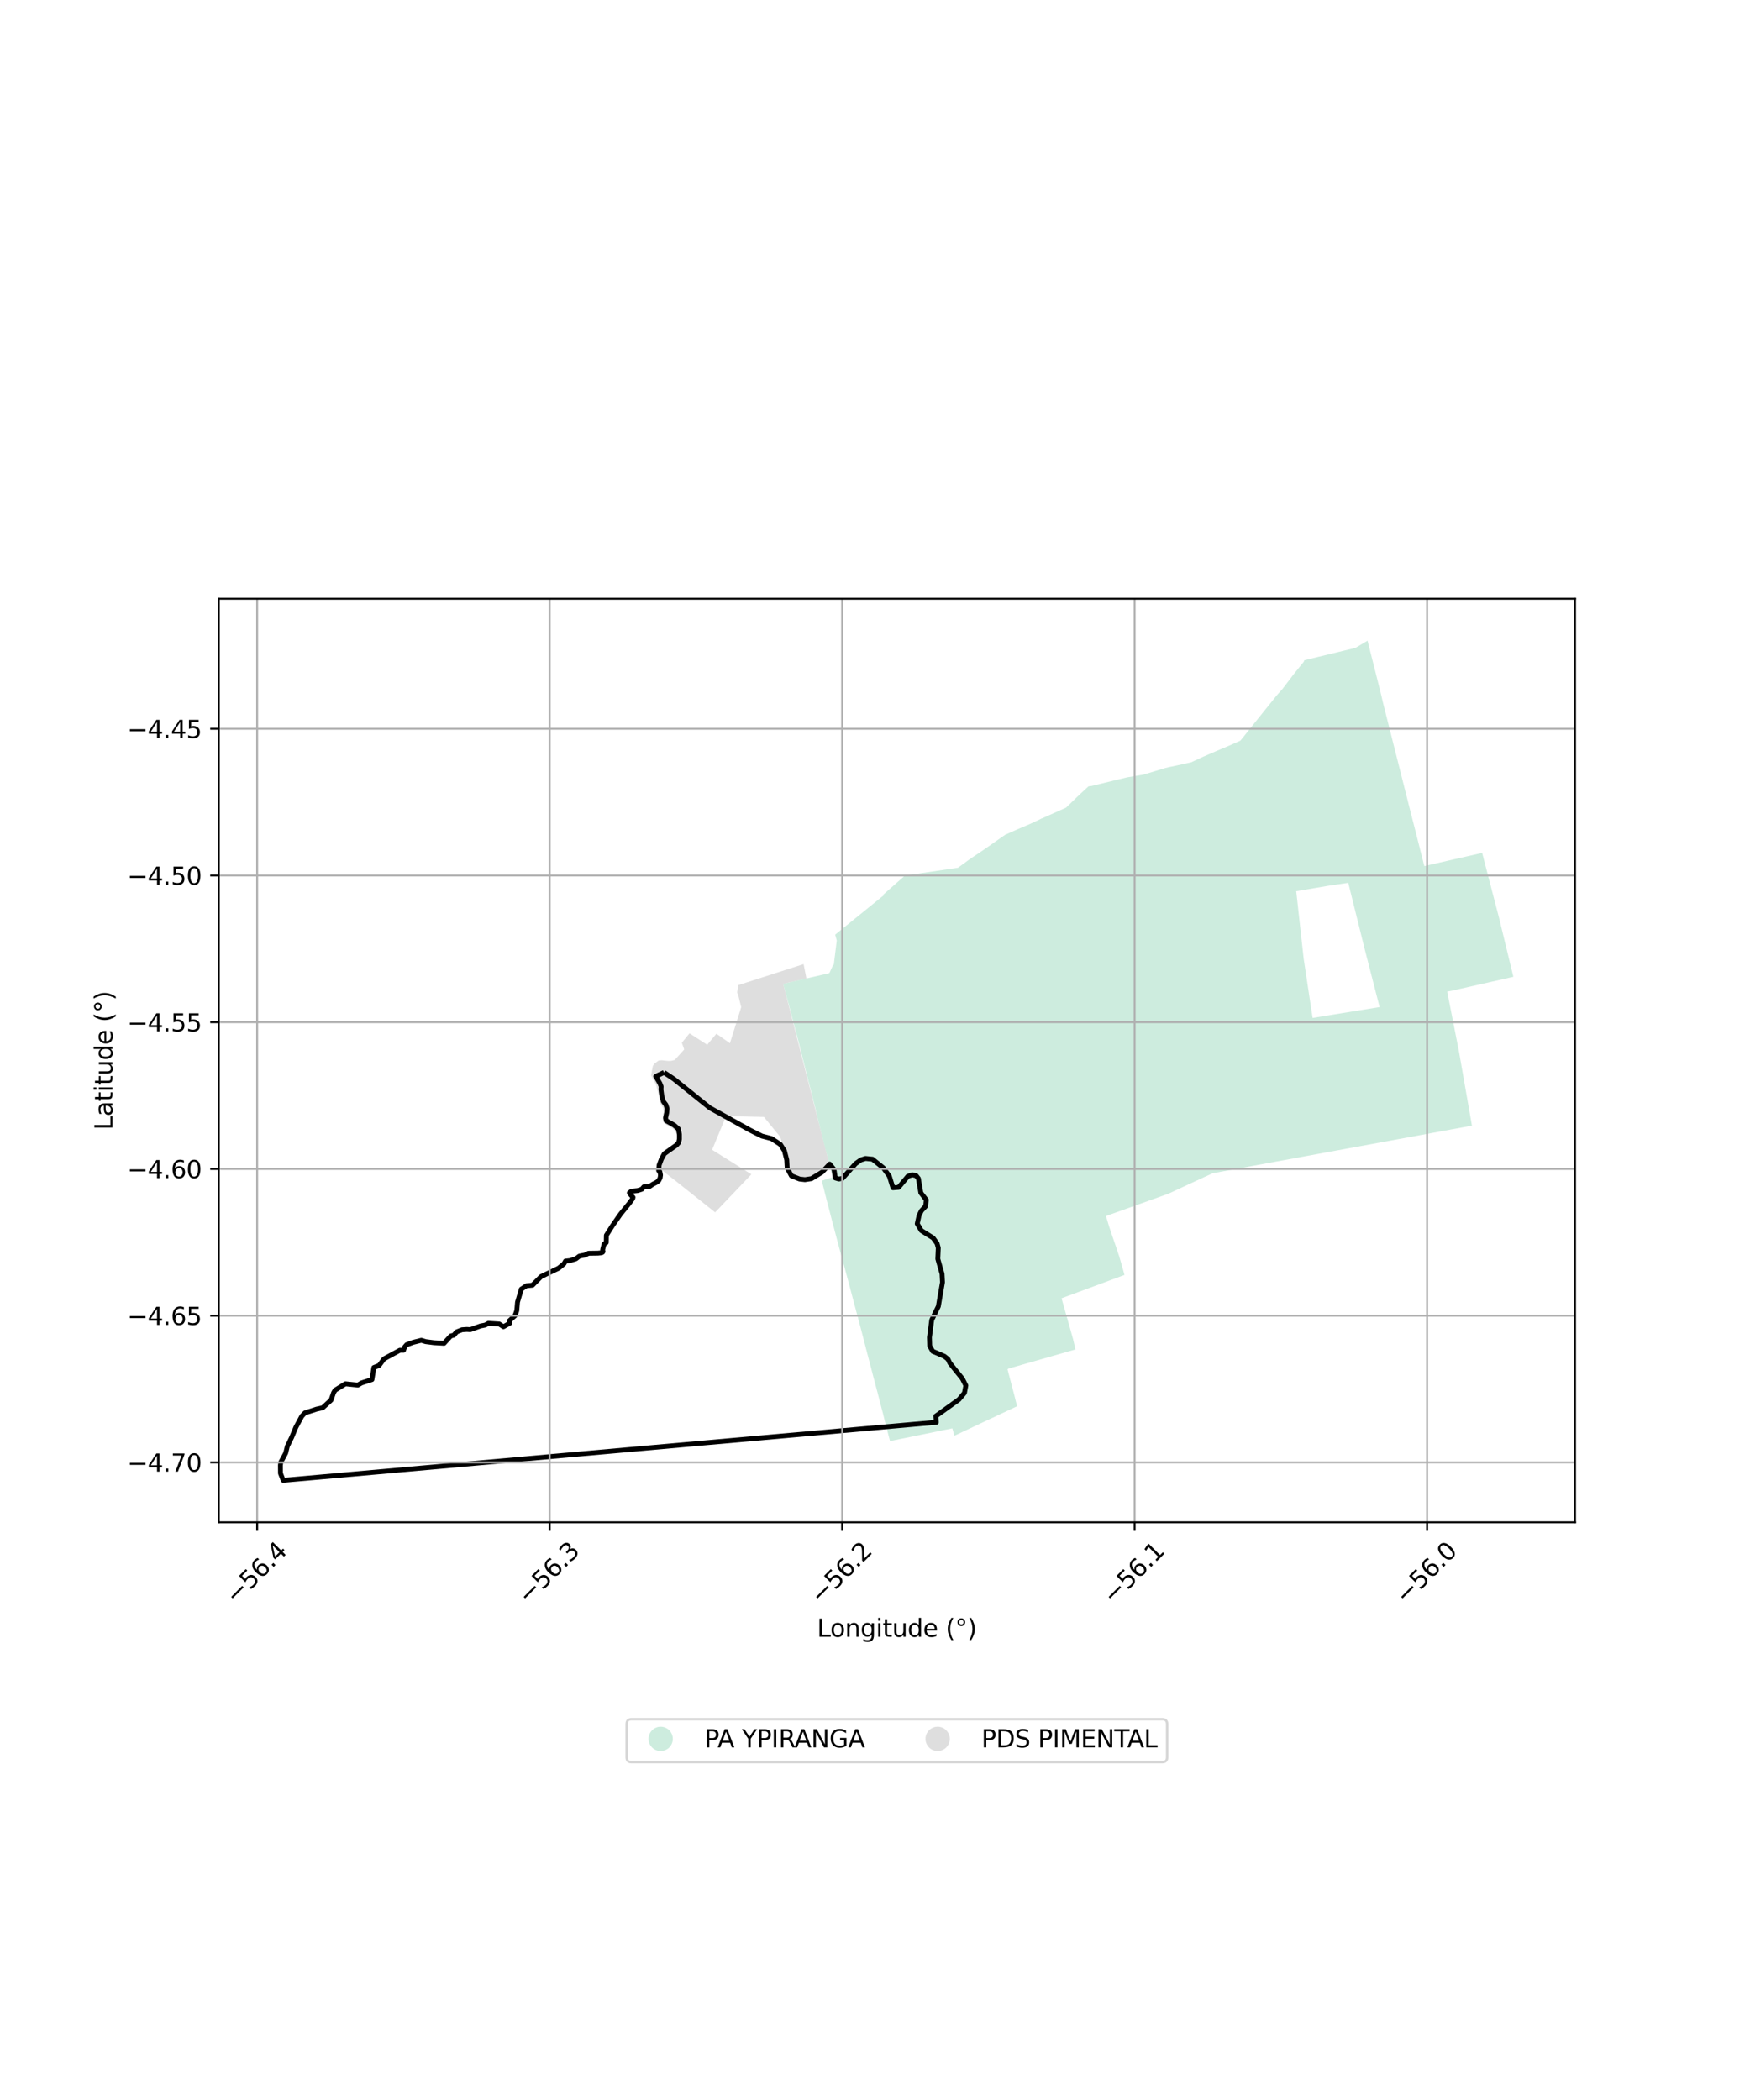<?xml version="1.0" encoding="utf-8" standalone="no"?>
<!DOCTYPE svg PUBLIC "-//W3C//DTD SVG 1.1//EN"
  "http://www.w3.org/Graphics/SVG/1.1/DTD/svg11.dtd">
<svg xmlns:xlink="http://www.w3.org/1999/xlink" width="720pt" height="864pt" viewBox="0 0 720 864" xmlns="http://www.w3.org/2000/svg" version="1.1">
 <defs>
  <style type="text/css">*{stroke-linejoin: round; stroke-linecap: butt}</style>
 </defs>
 <g id="figure_1">
  <g id="patch_1">
   <path d="M 0 864 
L 720 864 
L 720 0 
L 0 0 
z
" style="fill: #ffffff"/>
  </g>
  <g id="axes_1">
   <g id="patch_2">
    <path d="M 90 626.321 
L 648 626.321 
L 648 246.319 
L 90 246.319 
z
" style="fill: #ffffff"/>
   </g>
   <g id="PatchCollection_1">
    <path d="M 330.621 396.663 
L 331.785 402.563 
L 322.233 404.782 
L 341.374 479.523 
L 340.171 480.798 
L 339.021 481.989 
L 337.512 483.181 
L 335.982 483.968 
L 334.702 484.615 
L 334.073 484.79 
L 333.443 484.965 
L 332.028 485.033 
L 329.803 484.773 
L 328.122 484.114 
L 326.44 483.455 
L 325.767 482.194 
L 324.721 480.236 
L 324.38 476.533 
L 323.583 473.139 
L 321.916 470.519 
L 320.974 467.725 
L 314.308 459.55 
L 308.59 459.426 
L 298.72 459.212 
L 298.347 460.113 
L 292.978 473.059 
L 309.151 483.145 
L 308.282 484.056 
L 294.226 498.791 
L 278.602 486.357 
L 270.127 479.776 
L 271.082 477.532 
L 272.047 475.516 
L 272.877 474.466 
L 274.526 473.56 
L 276.316 472.377 
L 277.629 471.484 
L 277.936 471.031 
L 278.386 469.322 
L 278.519 467.306 
L 277.964 465.435 
L 277.004 464.529 
L 275.485 463.49 
L 273.961 462.657 
L 273.442 462.175 
L 272.923 461.692 
L 272.648 460.376 
L 272.79 459.048 
L 272.997 457.527 
L 272.781 455.788 
L 271.541 453.844 
L 271.262 451.49 
L 269.953 446.419 
L 268.773 444.197 
L 268.572 443.81 
L 268.22 443.134 
L 267.869 442.459 
L 268.59 438.607 
L 268.886 438.13 
L 269.182 437.653 
L 271 436.326 
L 272.212 436.217 
L 274.883 436.486 
L 276.193 436.443 
L 277.592 436.096 
L 281.511 431.772 
L 280.529 428.997 
L 283.691 425.142 
L 286.483 426.947 
L 290.96 429.84 
L 294.747 425.301 
L 300.308 429.215 
L 304.95 414.385 
L 303.749 409.491 
L 303.295 408.365 
L 303.716 405.315 
L 307.145 404.212 
L 330.621 396.663 
" clip-path="url(#p7e3580a052)" style="fill: #cccccc; fill-opacity: 0.65"/>
    <path d="M 616.785 377.776 
L 622.636 401.883 
L 622.636 401.883 
L 618.403 402.84 
L 614.17 403.798 
L 609.937 404.756 
L 605.704 405.714 
L 601.471 406.671 
L 597.238 407.629 
L 595.413 407.963 
L 600.199 432.305 
L 600.261 432.627 
L 605.596 463.121 
L 601.328 463.905 
L 597.059 464.689 
L 592.791 465.473 
L 592.791 465.473 
L 588.522 466.256 
L 588.522 466.257 
L 584.254 467.04 
L 579.985 467.824 
L 575.716 468.608 
L 575.716 468.608 
L 571.448 469.392 
L 571.448 469.392 
L 567.179 470.175 
L 567.179 470.175 
L 562.911 470.959 
L 558.642 471.743 
L 554.373 472.526 
L 550.104 473.31 
L 550.104 473.31 
L 545.836 474.094 
L 545.836 474.094 
L 541.567 474.877 
L 541.567 474.877 
L 537.298 475.661 
L 533.03 476.444 
L 528.761 477.228 
L 524.492 478.011 
L 524.492 478.012 
L 520.223 478.795 
L 520.223 478.795 
L 515.955 479.578 
L 515.955 479.578 
L 511.686 480.362 
L 511.686 480.362 
L 507.417 481.145 
L 503.148 481.929 
L 498.879 482.712 
L 488.878 487.327 
L 480.727 491.118 
L 480.448 491.303 
L 480.234 491.347 
L 479.916 491.412 
L 479.703 491.456 
L 479.405 491.595 
L 455.034 500.306 
L 456.293 504.536 
L 457.678 508.696 
L 459.083 512.722 
L 460.464 516.858 
L 461.63 520.874 
L 462.649 524.54 
L 437.05 534.035 
L 436.746 534.155 
L 437.933 538.344 
L 439.118 542.521 
L 439.118 542.521 
L 440.299 546.714 
L 440.299 546.714 
L 441.481 550.913 
L 441.481 550.913 
L 442.487 555.19 
L 442.487 555.19 
L 414.906 563.083 
L 414.523 563.381 
L 415.331 566.457 
L 416.279 570.079 
L 417.241 573.718 
L 418.459 578.557 
L 392.66 590.704 
L 391.823 587.672 
L 391.506 587.73 
L 366.168 592.906 
L 365.142 588.936 
L 364.135 585.064 
L 363.28 581.568 
L 362.084 577.024 
L 361.091 573.107 
L 360.043 569.191 
L 359.022 565.292 
L 358.012 561.374 
L 356.811 556.837 
L 355.671 552.417 
L 354.55 548.082 
L 353.402 543.698 
L 352.238 539.375 
L 351.149 535.238 
L 349.98 530.826 
L 348.836 526.51 
L 347.687 522.266 
L 346.52 518.038 
L 345.385 513.827 
L 344.541 510.639 
L 343.44 506.437 
L 342.348 502.342 
L 341.316 498.316 
L 340.202 494.078 
L 339.161 489.947 
L 338.094 485.775 
L 342.611 484.345 
L 341.511 480.067 
L 340.471 475.955 
L 339.402 471.961 
L 338.348 467.767 
L 337.386 463.922 
L 336.301 459.512 
L 335.296 455.309 
L 334.257 451.27 
L 333.216 447.102 
L 332.154 442.962 
L 331.091 438.733 
L 330.035 434.518 
L 328.968 430.251 
L 327.86 425.971 
L 326.717 421.751 
L 325.589 417.346 
L 324.477 413.136 
L 323.344 408.983 
L 322.233 404.782 
L 341.233 400.368 
L 342.733 397.056 
L 343.037 396.973 
L 343.632 392.122 
L 344.266 386.955 
L 343.613 384.544 
L 346.917 381.865 
L 363.603 368.335 
L 363.511 367.988 
L 372.328 360.215 
L 394.137 357.022 
L 398.225 354.041 
L 398.776 353.639 
L 399.104 353.401 
L 399.667 353.018 
L 403.694 350.322 
L 404.592 349.71 
L 408.281 347.149 
L 409.251 346.453 
L 413.565 343.439 
L 418.132 341.412 
L 419.128 340.98 
L 423.205 339.252 
L 424.197 338.809 
L 428.108 336.97 
L 428.242 336.866 
L 428.754 336.685 
L 438.624 332.274 
L 443.291 327.739 
L 447.807 323.537 
L 449.107 323.373 
L 459.296 320.874 
L 463.8 319.806 
L 470.373 318.718 
L 479.503 315.957 
L 480.864 315.629 
L 484.707 314.823 
L 490.227 313.592 
L 490.53 313.423 
L 495.238 311.249 
L 500.302 309.065 
L 500.962 308.782 
L 505.408 306.906 
L 510.305 304.743 
L 511.441 303.369 
L 514.772 299.183 
L 518.354 294.719 
L 519.119 293.771 
L 519.119 293.771 
L 520.601 291.923 
L 520.6 291.923 
L 523.376 288.475 
L 523.376 288.475 
L 525.262 286.124 
L 525.262 286.124 
L 527.666 283.427 
L 532.476 277.115 
L 536.406 272.266 
L 536.639 271.642 
L 541.968 270.346 
L 547.071 269.112 
L 552.383 267.824 
L 557.671 266.542 
L 562.641 263.592 
L 563.709 267.826 
L 565.851 276.311 
L 566.915 280.527 
L 567.983 284.761 
L 568.991 289.056 
L 568.991 289.056 
L 570.06 293.29 
L 570.06 293.29 
L 571.128 297.524 
L 572.197 301.757 
L 573.265 305.991 
L 574.334 310.225 
L 575.402 314.459 
L 576.471 318.693 
L 577.539 322.926 
L 578.608 327.16 
L 579.676 331.394 
L 580.745 335.628 
L 581.813 339.763 
L 582.882 343.997 
L 584.004 348.442 
L 585.019 352.464 
L 585.019 352.465 
L 585.994 356.327 
L 588.64 355.724 
L 592.872 354.761 
L 597.103 353.798 
L 601.335 352.836 
L 605.566 351.874 
L 605.567 351.873 
L 609.799 350.911 
L 616.785 377.776 
M 561.46 390.432 
L 554.711 363.222 
L 547.08 364.33 
L 533.305 366.664 
L 533.517 368.579 
L 533.516 368.579 
L 533.969 372.684 
L 533.969 372.684 
L 533.969 372.684 
L 534.321 375.868 
L 534.537 377.826 
L 534.537 377.826 
L 535.04 382.387 
L 535.04 382.387 
L 535.583 387.312 
L 535.825 389.503 
L 535.824 389.503 
L 536.088 391.892 
L 536.342 394.192 
L 536.379 394.511 
L 536.686 396.547 
L 537.534 402.165 
L 538.287 407.152 
L 539.083 412.427 
L 540.047 418.806 
L 567.606 414.332 
L 561.46 390.432 
" clip-path="url(#p7e3580a052)" style="fill: #b3e2cd; fill-opacity: 0.65"/>
   </g>
   <g id="PatchCollection_2">
    <path d="M 273.192 441.231 
L 277.229 443.916 
L 292.049 455.81 
L 308.722 465.041 
L 313.441 467.399 
L 317.386 468.427 
L 321.054 470.816 
L 322.729 473.441 
L 323.693 477.196 
L 323.867 480.537 
L 325.603 483.76 
L 328.95 485.081 
L 331.183 485.338 
L 333.863 484.921 
L 338.166 482.301 
L 341.354 478.944 
L 343.127 481.098 
L 343.657 484.635 
L 345.131 485.076 
L 346.596 484.829 
L 352.014 478.757 
L 354.155 477.234 
L 356.086 476.621 
L 358.961 476.911 
L 363.406 480.485 
L 365.881 483.874 
L 367.384 488.68 
L 369.728 488.501 
L 373.537 483.952 
L 375.339 483.347 
L 376.951 483.736 
L 377.85 484.871 
L 378.856 490.769 
L 381.087 493.631 
L 380.853 496.238 
L 379.089 498.134 
L 378.119 500.126 
L 377.381 503.473 
L 379.056 506.295 
L 383.903 509.32 
L 385.534 511.581 
L 386.037 513.417 
L 385.84 517.944 
L 387.58 524.082 
L 387.76 527.577 
L 386.062 537.473 
L 383.339 543.077 
L 382.401 550.226 
L 382.501 553.787 
L 383.762 555.973 
L 388.517 557.996 
L 390.022 559.191 
L 390.818 560.84 
L 395.939 567.204 
L 397.374 570.036 
L 396.799 573.099 
L 394.529 575.794 
L 385.003 582.644 
L 385.242 585.176 
L 116.519 609.048 
L 115.397 606.181 
L 115.368 602.848 
L 115.535 601.594 
L 117.538 597.852 
L 118.218 595.049 
L 119.993 591.386 
L 121.746 587.184 
L 124.183 582.647 
L 125.45 581.314 
L 130.234 579.761 
L 132.753 579.199 
L 136.201 576.034 
L 137.244 573.008 
L 137.869 571.953 
L 142.113 569.334 
L 147.226 569.862 
L 148.746 568.98 
L 153.024 567.593 
L 153.823 562.626 
L 155.957 561.806 
L 157.995 559.07 
L 164.517 555.525 
L 166.033 555.532 
L 166.523 554.16 
L 167.304 553.26 
L 170.002 552.275 
L 173.343 551.433 
L 175.116 551.981 
L 178.547 552.429 
L 182.691 552.662 
L 185.442 549.674 
L 186.74 549.314 
L 187.853 547.99 
L 190.092 547.097 
L 192.06 546.965 
L 193.517 547.047 
L 197.721 545.538 
L 199.656 545.16 
L 200.931 544.449 
L 205.377 544.725 
L 207.128 545.861 
L 209.796 544.359 
L 209.563 543.4 
L 211.895 541.275 
L 212.62 539.244 
L 212.919 535.74 
L 214.494 530.365 
L 216.591 529.001 
L 219.073 528.757 
L 222.616 525.209 
L 229.8 521.784 
L 232.013 519.98 
L 232.661 518.852 
L 234.479 518.663 
L 236.955 517.898 
L 238.351 516.815 
L 240.67 516.343 
L 242.131 515.63 
L 246.003 515.573 
L 247.474 515.43 
L 247.915 515.196 
L 248.084 514.93 
L 247.932 514.204 
L 248.51 511.897 
L 249.424 511.236 
L 249.481 508.217 
L 251.843 504.484 
L 255.251 499.571 
L 259.054 494.869 
L 260.297 493.171 
L 260.441 492.604 
L 259.584 491.692 
L 258.936 490.761 
L 259.649 490.179 
L 260.716 489.992 
L 262.36 489.821 
L 264.058 489.273 
L 264.89 488.293 
L 266.538 488.292 
L 267.231 488.144 
L 268.62 487.212 
L 270.176 486.399 
L 270.981 485.784 
L 271.581 484.641 
L 271.76 483.438 
L 271.48 482.069 
L 270.987 481.601 
L 271.198 479.334 
L 272.113 476.885 
L 273.331 474.662 
L 278.395 471.059 
L 279.183 470.158 
L 279.535 468.667 
L 279.531 466.679 
L 279.076 464.418 
L 277.32 462.901 
L 274.059 461.084 
L 273.819 459.921 
L 274.288 457.839 
L 274.464 456.101 
L 273.968 454.546 
L 272.923 453.161 
L 272.314 451.021 
L 271.945 448.266 
L 272.004 446.992 
L 271.483 445.708 
L 269.801 442.851 
L 273.192 441.231 
L 273.192 441.231 
" clip-path="url(#p7e3580a052)" style="fill: none; stroke: #000000; stroke-width: 2"/>
   </g>
   <g id="matplotlib.axis_1">
    <g id="xtick_1">
     <g id="line2d_1">
      <path d="M 105.8 626.321 
L 105.8 246.319 
" clip-path="url(#p7e3580a052)" style="fill: none; stroke: #b0b0b0; stroke-width: 0.8; stroke-linecap: square"/>
     </g>
     <g id="line2d_2">
      <defs>
       <path id="m0ffa651bcf" d="M 0 0 
L 0 3.5 
" style="stroke: #000000; stroke-width: 0.8"/>
      </defs>
      <g>
       <use xlink:href="#m0ffa651bcf" x="105.8" y="626.321" style="stroke: #000000; stroke-width: 0.8"/>
      </g>
     </g>
     <g id="text_1">
      <!-- −56.4 -->
      <g transform="translate(96.916 660.363) rotate(-45) scale(0.1 -0.1)">
       <defs>
        <path id="DejaVuSans-2212" d="M 678 2272 
L 4684 2272 
L 4684 1741 
L 678 1741 
L 678 2272 
z
" transform="scale(0.016)"/>
        <path id="DejaVuSans-35" d="M 691 4666 
L 3169 4666 
L 3169 4134 
L 1269 4134 
L 1269 2991 
Q 1406 3038 1543 3061 
Q 1681 3084 1819 3084 
Q 2600 3084 3056 2656 
Q 3513 2228 3513 1497 
Q 3513 744 3044 326 
Q 2575 -91 1722 -91 
Q 1428 -91 1123 -41 
Q 819 9 494 109 
L 494 744 
Q 775 591 1075 516 
Q 1375 441 1709 441 
Q 2250 441 2565 725 
Q 2881 1009 2881 1497 
Q 2881 1984 2565 2268 
Q 2250 2553 1709 2553 
Q 1456 2553 1204 2497 
Q 953 2441 691 2322 
L 691 4666 
z
" transform="scale(0.016)"/>
        <path id="DejaVuSans-36" d="M 2113 2584 
Q 1688 2584 1439 2293 
Q 1191 2003 1191 1497 
Q 1191 994 1439 701 
Q 1688 409 2113 409 
Q 2538 409 2786 701 
Q 3034 994 3034 1497 
Q 3034 2003 2786 2293 
Q 2538 2584 2113 2584 
z
M 3366 4563 
L 3366 3988 
Q 3128 4100 2886 4159 
Q 2644 4219 2406 4219 
Q 1781 4219 1451 3797 
Q 1122 3375 1075 2522 
Q 1259 2794 1537 2939 
Q 1816 3084 2150 3084 
Q 2853 3084 3261 2657 
Q 3669 2231 3669 1497 
Q 3669 778 3244 343 
Q 2819 -91 2113 -91 
Q 1303 -91 875 529 
Q 447 1150 447 2328 
Q 447 3434 972 4092 
Q 1497 4750 2381 4750 
Q 2619 4750 2861 4703 
Q 3103 4656 3366 4563 
z
" transform="scale(0.016)"/>
        <path id="DejaVuSans-2e" d="M 684 794 
L 1344 794 
L 1344 0 
L 684 0 
L 684 794 
z
" transform="scale(0.016)"/>
        <path id="DejaVuSans-34" d="M 2419 4116 
L 825 1625 
L 2419 1625 
L 2419 4116 
z
M 2253 4666 
L 3047 4666 
L 3047 1625 
L 3713 1625 
L 3713 1100 
L 3047 1100 
L 3047 0 
L 2419 0 
L 2419 1100 
L 313 1100 
L 313 1709 
L 2253 4666 
z
" transform="scale(0.016)"/>
       </defs>
       <use xlink:href="#DejaVuSans-2212"/>
       <use xlink:href="#DejaVuSans-35" transform="translate(83.789 0)"/>
       <use xlink:href="#DejaVuSans-36" transform="translate(147.412 0)"/>
       <use xlink:href="#DejaVuSans-2e" transform="translate(211.035 0)"/>
       <use xlink:href="#DejaVuSans-34" transform="translate(242.822 0)"/>
      </g>
     </g>
    </g>
    <g id="xtick_2">
     <g id="line2d_3">
      <path d="M 226.139 626.321 
L 226.139 246.319 
" clip-path="url(#p7e3580a052)" style="fill: none; stroke: #b0b0b0; stroke-width: 0.8; stroke-linecap: square"/>
     </g>
     <g id="line2d_4">
      <g>
       <use xlink:href="#m0ffa651bcf" x="226.139" y="626.321" style="stroke: #000000; stroke-width: 0.8"/>
      </g>
     </g>
     <g id="text_2">
      <!-- −56.3 -->
      <g transform="translate(217.255 660.363) rotate(-45) scale(0.1 -0.1)">
       <defs>
        <path id="DejaVuSans-33" d="M 2597 2516 
Q 3050 2419 3304 2112 
Q 3559 1806 3559 1356 
Q 3559 666 3084 287 
Q 2609 -91 1734 -91 
Q 1441 -91 1130 -33 
Q 819 25 488 141 
L 488 750 
Q 750 597 1062 519 
Q 1375 441 1716 441 
Q 2309 441 2620 675 
Q 2931 909 2931 1356 
Q 2931 1769 2642 2001 
Q 2353 2234 1838 2234 
L 1294 2234 
L 1294 2753 
L 1863 2753 
Q 2328 2753 2575 2939 
Q 2822 3125 2822 3475 
Q 2822 3834 2567 4026 
Q 2313 4219 1838 4219 
Q 1578 4219 1281 4162 
Q 984 4106 628 3988 
L 628 4550 
Q 988 4650 1302 4700 
Q 1616 4750 1894 4750 
Q 2613 4750 3031 4423 
Q 3450 4097 3450 3541 
Q 3450 3153 3228 2886 
Q 3006 2619 2597 2516 
z
" transform="scale(0.016)"/>
       </defs>
       <use xlink:href="#DejaVuSans-2212"/>
       <use xlink:href="#DejaVuSans-35" transform="translate(83.789 0)"/>
       <use xlink:href="#DejaVuSans-36" transform="translate(147.412 0)"/>
       <use xlink:href="#DejaVuSans-2e" transform="translate(211.035 0)"/>
       <use xlink:href="#DejaVuSans-33" transform="translate(242.822 0)"/>
      </g>
     </g>
    </g>
    <g id="xtick_3">
     <g id="line2d_5">
      <path d="M 346.478 626.321 
L 346.478 246.319 
" clip-path="url(#p7e3580a052)" style="fill: none; stroke: #b0b0b0; stroke-width: 0.8; stroke-linecap: square"/>
     </g>
     <g id="line2d_6">
      <g>
       <use xlink:href="#m0ffa651bcf" x="346.478" y="626.321" style="stroke: #000000; stroke-width: 0.8"/>
      </g>
     </g>
     <g id="text_3">
      <!-- −56.2 -->
      <g transform="translate(337.594 660.363) rotate(-45) scale(0.1 -0.1)">
       <defs>
        <path id="DejaVuSans-32" d="M 1228 531 
L 3431 531 
L 3431 0 
L 469 0 
L 469 531 
Q 828 903 1448 1529 
Q 2069 2156 2228 2338 
Q 2531 2678 2651 2914 
Q 2772 3150 2772 3378 
Q 2772 3750 2511 3984 
Q 2250 4219 1831 4219 
Q 1534 4219 1204 4116 
Q 875 4013 500 3803 
L 500 4441 
Q 881 4594 1212 4672 
Q 1544 4750 1819 4750 
Q 2544 4750 2975 4387 
Q 3406 4025 3406 3419 
Q 3406 3131 3298 2873 
Q 3191 2616 2906 2266 
Q 2828 2175 2409 1742 
Q 1991 1309 1228 531 
z
" transform="scale(0.016)"/>
       </defs>
       <use xlink:href="#DejaVuSans-2212"/>
       <use xlink:href="#DejaVuSans-35" transform="translate(83.789 0)"/>
       <use xlink:href="#DejaVuSans-36" transform="translate(147.412 0)"/>
       <use xlink:href="#DejaVuSans-2e" transform="translate(211.035 0)"/>
       <use xlink:href="#DejaVuSans-32" transform="translate(242.822 0)"/>
      </g>
     </g>
    </g>
    <g id="xtick_4">
     <g id="line2d_7">
      <path d="M 466.816 626.321 
L 466.816 246.319 
" clip-path="url(#p7e3580a052)" style="fill: none; stroke: #b0b0b0; stroke-width: 0.8; stroke-linecap: square"/>
     </g>
     <g id="line2d_8">
      <g>
       <use xlink:href="#m0ffa651bcf" x="466.816" y="626.321" style="stroke: #000000; stroke-width: 0.8"/>
      </g>
     </g>
     <g id="text_4">
      <!-- −56.1 -->
      <g transform="translate(457.933 660.363) rotate(-45) scale(0.1 -0.1)">
       <defs>
        <path id="DejaVuSans-31" d="M 794 531 
L 1825 531 
L 1825 4091 
L 703 3866 
L 703 4441 
L 1819 4666 
L 2450 4666 
L 2450 531 
L 3481 531 
L 3481 0 
L 794 0 
L 794 531 
z
" transform="scale(0.016)"/>
       </defs>
       <use xlink:href="#DejaVuSans-2212"/>
       <use xlink:href="#DejaVuSans-35" transform="translate(83.789 0)"/>
       <use xlink:href="#DejaVuSans-36" transform="translate(147.412 0)"/>
       <use xlink:href="#DejaVuSans-2e" transform="translate(211.035 0)"/>
       <use xlink:href="#DejaVuSans-31" transform="translate(242.822 0)"/>
      </g>
     </g>
    </g>
    <g id="xtick_5">
     <g id="line2d_9">
      <path d="M 587.155 626.321 
L 587.155 246.319 
" clip-path="url(#p7e3580a052)" style="fill: none; stroke: #b0b0b0; stroke-width: 0.8; stroke-linecap: square"/>
     </g>
     <g id="line2d_10">
      <g>
       <use xlink:href="#m0ffa651bcf" x="587.155" y="626.321" style="stroke: #000000; stroke-width: 0.8"/>
      </g>
     </g>
     <g id="text_5">
      <!-- −56.0 -->
      <g transform="translate(578.272 660.363) rotate(-45) scale(0.1 -0.1)">
       <defs>
        <path id="DejaVuSans-30" d="M 2034 4250 
Q 1547 4250 1301 3770 
Q 1056 3291 1056 2328 
Q 1056 1369 1301 889 
Q 1547 409 2034 409 
Q 2525 409 2770 889 
Q 3016 1369 3016 2328 
Q 3016 3291 2770 3770 
Q 2525 4250 2034 4250 
z
M 2034 4750 
Q 2819 4750 3233 4129 
Q 3647 3509 3647 2328 
Q 3647 1150 3233 529 
Q 2819 -91 2034 -91 
Q 1250 -91 836 529 
Q 422 1150 422 2328 
Q 422 3509 836 4129 
Q 1250 4750 2034 4750 
z
" transform="scale(0.016)"/>
       </defs>
       <use xlink:href="#DejaVuSans-2212"/>
       <use xlink:href="#DejaVuSans-35" transform="translate(83.789 0)"/>
       <use xlink:href="#DejaVuSans-36" transform="translate(147.412 0)"/>
       <use xlink:href="#DejaVuSans-2e" transform="translate(211.035 0)"/>
       <use xlink:href="#DejaVuSans-30" transform="translate(242.822 0)"/>
      </g>
     </g>
    </g>
    <g id="text_6">
     <!-- Longitude (°) -->
     <g transform="translate(336.14 673.432) scale(0.1 -0.1)">
      <defs>
       <path id="DejaVuSans-4c" d="M 628 4666 
L 1259 4666 
L 1259 531 
L 3531 531 
L 3531 0 
L 628 0 
L 628 4666 
z
" transform="scale(0.016)"/>
       <path id="DejaVuSans-6f" d="M 1959 3097 
Q 1497 3097 1228 2736 
Q 959 2375 959 1747 
Q 959 1119 1226 758 
Q 1494 397 1959 397 
Q 2419 397 2687 759 
Q 2956 1122 2956 1747 
Q 2956 2369 2687 2733 
Q 2419 3097 1959 3097 
z
M 1959 3584 
Q 2709 3584 3137 3096 
Q 3566 2609 3566 1747 
Q 3566 888 3137 398 
Q 2709 -91 1959 -91 
Q 1206 -91 779 398 
Q 353 888 353 1747 
Q 353 2609 779 3096 
Q 1206 3584 1959 3584 
z
" transform="scale(0.016)"/>
       <path id="DejaVuSans-6e" d="M 3513 2113 
L 3513 0 
L 2938 0 
L 2938 2094 
Q 2938 2591 2744 2837 
Q 2550 3084 2163 3084 
Q 1697 3084 1428 2787 
Q 1159 2491 1159 1978 
L 1159 0 
L 581 0 
L 581 3500 
L 1159 3500 
L 1159 2956 
Q 1366 3272 1645 3428 
Q 1925 3584 2291 3584 
Q 2894 3584 3203 3211 
Q 3513 2838 3513 2113 
z
" transform="scale(0.016)"/>
       <path id="DejaVuSans-67" d="M 2906 1791 
Q 2906 2416 2648 2759 
Q 2391 3103 1925 3103 
Q 1463 3103 1205 2759 
Q 947 2416 947 1791 
Q 947 1169 1205 825 
Q 1463 481 1925 481 
Q 2391 481 2648 825 
Q 2906 1169 2906 1791 
z
M 3481 434 
Q 3481 -459 3084 -895 
Q 2688 -1331 1869 -1331 
Q 1566 -1331 1297 -1286 
Q 1028 -1241 775 -1147 
L 775 -588 
Q 1028 -725 1275 -790 
Q 1522 -856 1778 -856 
Q 2344 -856 2625 -561 
Q 2906 -266 2906 331 
L 2906 616 
Q 2728 306 2450 153 
Q 2172 0 1784 0 
Q 1141 0 747 490 
Q 353 981 353 1791 
Q 353 2603 747 3093 
Q 1141 3584 1784 3584 
Q 2172 3584 2450 3431 
Q 2728 3278 2906 2969 
L 2906 3500 
L 3481 3500 
L 3481 434 
z
" transform="scale(0.016)"/>
       <path id="DejaVuSans-69" d="M 603 3500 
L 1178 3500 
L 1178 0 
L 603 0 
L 603 3500 
z
M 603 4863 
L 1178 4863 
L 1178 4134 
L 603 4134 
L 603 4863 
z
" transform="scale(0.016)"/>
       <path id="DejaVuSans-74" d="M 1172 4494 
L 1172 3500 
L 2356 3500 
L 2356 3053 
L 1172 3053 
L 1172 1153 
Q 1172 725 1289 603 
Q 1406 481 1766 481 
L 2356 481 
L 2356 0 
L 1766 0 
Q 1100 0 847 248 
Q 594 497 594 1153 
L 594 3053 
L 172 3053 
L 172 3500 
L 594 3500 
L 594 4494 
L 1172 4494 
z
" transform="scale(0.016)"/>
       <path id="DejaVuSans-75" d="M 544 1381 
L 544 3500 
L 1119 3500 
L 1119 1403 
Q 1119 906 1312 657 
Q 1506 409 1894 409 
Q 2359 409 2629 706 
Q 2900 1003 2900 1516 
L 2900 3500 
L 3475 3500 
L 3475 0 
L 2900 0 
L 2900 538 
Q 2691 219 2414 64 
Q 2138 -91 1772 -91 
Q 1169 -91 856 284 
Q 544 659 544 1381 
z
M 1991 3584 
L 1991 3584 
z
" transform="scale(0.016)"/>
       <path id="DejaVuSans-64" d="M 2906 2969 
L 2906 4863 
L 3481 4863 
L 3481 0 
L 2906 0 
L 2906 525 
Q 2725 213 2448 61 
Q 2172 -91 1784 -91 
Q 1150 -91 751 415 
Q 353 922 353 1747 
Q 353 2572 751 3078 
Q 1150 3584 1784 3584 
Q 2172 3584 2448 3432 
Q 2725 3281 2906 2969 
z
M 947 1747 
Q 947 1113 1208 752 
Q 1469 391 1925 391 
Q 2381 391 2643 752 
Q 2906 1113 2906 1747 
Q 2906 2381 2643 2742 
Q 2381 3103 1925 3103 
Q 1469 3103 1208 2742 
Q 947 2381 947 1747 
z
" transform="scale(0.016)"/>
       <path id="DejaVuSans-65" d="M 3597 1894 
L 3597 1613 
L 953 1613 
Q 991 1019 1311 708 
Q 1631 397 2203 397 
Q 2534 397 2845 478 
Q 3156 559 3463 722 
L 3463 178 
Q 3153 47 2828 -22 
Q 2503 -91 2169 -91 
Q 1331 -91 842 396 
Q 353 884 353 1716 
Q 353 2575 817 3079 
Q 1281 3584 2069 3584 
Q 2775 3584 3186 3129 
Q 3597 2675 3597 1894 
z
M 3022 2063 
Q 3016 2534 2758 2815 
Q 2500 3097 2075 3097 
Q 1594 3097 1305 2825 
Q 1016 2553 972 2059 
L 3022 2063 
z
" transform="scale(0.016)"/>
       <path id="DejaVuSans-20" transform="scale(0.016)"/>
       <path id="DejaVuSans-28" d="M 1984 4856 
Q 1566 4138 1362 3434 
Q 1159 2731 1159 2009 
Q 1159 1288 1364 580 
Q 1569 -128 1984 -844 
L 1484 -844 
Q 1016 -109 783 600 
Q 550 1309 550 2009 
Q 550 2706 781 3412 
Q 1013 4119 1484 4856 
L 1984 4856 
z
" transform="scale(0.016)"/>
       <path id="DejaVuSans-b0" d="M 1600 4347 
Q 1350 4347 1178 4173 
Q 1006 4000 1006 3750 
Q 1006 3503 1178 3333 
Q 1350 3163 1600 3163 
Q 1850 3163 2022 3333 
Q 2194 3503 2194 3750 
Q 2194 3997 2020 4172 
Q 1847 4347 1600 4347 
z
M 1600 4750 
Q 1800 4750 1984 4673 
Q 2169 4597 2303 4453 
Q 2447 4313 2519 4134 
Q 2591 3956 2591 3750 
Q 2591 3338 2302 3052 
Q 2013 2766 1594 2766 
Q 1172 2766 890 3047 
Q 609 3328 609 3750 
Q 609 4169 896 4459 
Q 1184 4750 1600 4750 
z
" transform="scale(0.016)"/>
       <path id="DejaVuSans-29" d="M 513 4856 
L 1013 4856 
Q 1481 4119 1714 3412 
Q 1947 2706 1947 2009 
Q 1947 1309 1714 600 
Q 1481 -109 1013 -844 
L 513 -844 
Q 928 -128 1133 580 
Q 1338 1288 1338 2009 
Q 1338 2731 1133 3434 
Q 928 4138 513 4856 
z
" transform="scale(0.016)"/>
      </defs>
      <use xlink:href="#DejaVuSans-4c"/>
      <use xlink:href="#DejaVuSans-6f" transform="translate(53.963 0)"/>
      <use xlink:href="#DejaVuSans-6e" transform="translate(115.145 0)"/>
      <use xlink:href="#DejaVuSans-67" transform="translate(178.523 0)"/>
      <use xlink:href="#DejaVuSans-69" transform="translate(242 0)"/>
      <use xlink:href="#DejaVuSans-74" transform="translate(269.783 0)"/>
      <use xlink:href="#DejaVuSans-75" transform="translate(308.992 0)"/>
      <use xlink:href="#DejaVuSans-64" transform="translate(372.371 0)"/>
      <use xlink:href="#DejaVuSans-65" transform="translate(435.848 0)"/>
      <use xlink:href="#DejaVuSans-20" transform="translate(497.371 0)"/>
      <use xlink:href="#DejaVuSans-28" transform="translate(529.158 0)"/>
      <use xlink:href="#DejaVuSans-b0" transform="translate(568.172 0)"/>
      <use xlink:href="#DejaVuSans-29" transform="translate(618.172 0)"/>
     </g>
    </g>
   </g>
   <g id="matplotlib.axis_2">
    <g id="ytick_1">
     <g id="line2d_11">
      <path d="M 90 601.668 
L 648 601.668 
" clip-path="url(#p7e3580a052)" style="fill: none; stroke: #b0b0b0; stroke-width: 0.8; stroke-linecap: square"/>
     </g>
     <g id="line2d_12">
      <defs>
       <path id="m2a90da3d49" d="M 0 0 
L -3.5 0 
" style="stroke: #000000; stroke-width: 0.8"/>
      </defs>
      <g>
       <use xlink:href="#m2a90da3d49" x="90" y="601.668" style="stroke: #000000; stroke-width: 0.8"/>
      </g>
     </g>
     <g id="text_7">
      <!-- −4.70 -->
      <g transform="translate(52.355 605.467) scale(0.1 -0.1)">
       <defs>
        <path id="DejaVuSans-37" d="M 525 4666 
L 3525 4666 
L 3525 4397 
L 1831 0 
L 1172 0 
L 2766 4134 
L 525 4134 
L 525 4666 
z
" transform="scale(0.016)"/>
       </defs>
       <use xlink:href="#DejaVuSans-2212"/>
       <use xlink:href="#DejaVuSans-34" transform="translate(83.789 0)"/>
       <use xlink:href="#DejaVuSans-2e" transform="translate(147.412 0)"/>
       <use xlink:href="#DejaVuSans-37" transform="translate(179.199 0)"/>
       <use xlink:href="#DejaVuSans-30" transform="translate(242.822 0)"/>
      </g>
     </g>
    </g>
    <g id="ytick_2">
     <g id="line2d_13">
      <path d="M 90 541.301 
L 648 541.301 
" clip-path="url(#p7e3580a052)" style="fill: none; stroke: #b0b0b0; stroke-width: 0.8; stroke-linecap: square"/>
     </g>
     <g id="line2d_14">
      <g>
       <use xlink:href="#m2a90da3d49" x="90" y="541.301" style="stroke: #000000; stroke-width: 0.8"/>
      </g>
     </g>
     <g id="text_8">
      <!-- −4.65 -->
      <g transform="translate(52.355 545.1) scale(0.1 -0.1)">
       <use xlink:href="#DejaVuSans-2212"/>
       <use xlink:href="#DejaVuSans-34" transform="translate(83.789 0)"/>
       <use xlink:href="#DejaVuSans-2e" transform="translate(147.412 0)"/>
       <use xlink:href="#DejaVuSans-36" transform="translate(179.199 0)"/>
       <use xlink:href="#DejaVuSans-35" transform="translate(242.822 0)"/>
      </g>
     </g>
    </g>
    <g id="ytick_3">
     <g id="line2d_15">
      <path d="M 90 480.934 
L 648 480.934 
" clip-path="url(#p7e3580a052)" style="fill: none; stroke: #b0b0b0; stroke-width: 0.8; stroke-linecap: square"/>
     </g>
     <g id="line2d_16">
      <g>
       <use xlink:href="#m2a90da3d49" x="90" y="480.934" style="stroke: #000000; stroke-width: 0.8"/>
      </g>
     </g>
     <g id="text_9">
      <!-- −4.60 -->
      <g transform="translate(52.355 484.733) scale(0.1 -0.1)">
       <use xlink:href="#DejaVuSans-2212"/>
       <use xlink:href="#DejaVuSans-34" transform="translate(83.789 0)"/>
       <use xlink:href="#DejaVuSans-2e" transform="translate(147.412 0)"/>
       <use xlink:href="#DejaVuSans-36" transform="translate(179.199 0)"/>
       <use xlink:href="#DejaVuSans-30" transform="translate(242.822 0)"/>
      </g>
     </g>
    </g>
    <g id="ytick_4">
     <g id="line2d_17">
      <path d="M 90 420.567 
L 648 420.567 
" clip-path="url(#p7e3580a052)" style="fill: none; stroke: #b0b0b0; stroke-width: 0.8; stroke-linecap: square"/>
     </g>
     <g id="line2d_18">
      <g>
       <use xlink:href="#m2a90da3d49" x="90" y="420.567" style="stroke: #000000; stroke-width: 0.8"/>
      </g>
     </g>
     <g id="text_10">
      <!-- −4.55 -->
      <g transform="translate(52.355 424.366) scale(0.1 -0.1)">
       <use xlink:href="#DejaVuSans-2212"/>
       <use xlink:href="#DejaVuSans-34" transform="translate(83.789 0)"/>
       <use xlink:href="#DejaVuSans-2e" transform="translate(147.412 0)"/>
       <use xlink:href="#DejaVuSans-35" transform="translate(179.199 0)"/>
       <use xlink:href="#DejaVuSans-35" transform="translate(242.822 0)"/>
      </g>
     </g>
    </g>
    <g id="ytick_5">
     <g id="line2d_19">
      <path d="M 90 360.2 
L 648 360.2 
" clip-path="url(#p7e3580a052)" style="fill: none; stroke: #b0b0b0; stroke-width: 0.8; stroke-linecap: square"/>
     </g>
     <g id="line2d_20">
      <g>
       <use xlink:href="#m2a90da3d49" x="90" y="360.2" style="stroke: #000000; stroke-width: 0.8"/>
      </g>
     </g>
     <g id="text_11">
      <!-- −4.50 -->
      <g transform="translate(52.355 363.999) scale(0.1 -0.1)">
       <use xlink:href="#DejaVuSans-2212"/>
       <use xlink:href="#DejaVuSans-34" transform="translate(83.789 0)"/>
       <use xlink:href="#DejaVuSans-2e" transform="translate(147.412 0)"/>
       <use xlink:href="#DejaVuSans-35" transform="translate(179.199 0)"/>
       <use xlink:href="#DejaVuSans-30" transform="translate(242.822 0)"/>
      </g>
     </g>
    </g>
    <g id="ytick_6">
     <g id="line2d_21">
      <path d="M 90 299.833 
L 648 299.833 
" clip-path="url(#p7e3580a052)" style="fill: none; stroke: #b0b0b0; stroke-width: 0.8; stroke-linecap: square"/>
     </g>
     <g id="line2d_22">
      <g>
       <use xlink:href="#m2a90da3d49" x="90" y="299.833" style="stroke: #000000; stroke-width: 0.8"/>
      </g>
     </g>
     <g id="text_12">
      <!-- −4.45 -->
      <g transform="translate(52.355 303.632) scale(0.1 -0.1)">
       <use xlink:href="#DejaVuSans-2212"/>
       <use xlink:href="#DejaVuSans-34" transform="translate(83.789 0)"/>
       <use xlink:href="#DejaVuSans-2e" transform="translate(147.412 0)"/>
       <use xlink:href="#DejaVuSans-34" transform="translate(179.199 0)"/>
       <use xlink:href="#DejaVuSans-35" transform="translate(242.822 0)"/>
      </g>
     </g>
    </g>
    <g id="text_13">
     <!-- Latitude (°) -->
     <g transform="translate(46.275 464.89) rotate(-90) scale(0.1 -0.1)">
      <defs>
       <path id="DejaVuSans-61" d="M 2194 1759 
Q 1497 1759 1228 1600 
Q 959 1441 959 1056 
Q 959 750 1161 570 
Q 1363 391 1709 391 
Q 2188 391 2477 730 
Q 2766 1069 2766 1631 
L 2766 1759 
L 2194 1759 
z
M 3341 1997 
L 3341 0 
L 2766 0 
L 2766 531 
Q 2569 213 2275 61 
Q 1981 -91 1556 -91 
Q 1019 -91 701 211 
Q 384 513 384 1019 
Q 384 1609 779 1909 
Q 1175 2209 1959 2209 
L 2766 2209 
L 2766 2266 
Q 2766 2663 2505 2880 
Q 2244 3097 1772 3097 
Q 1472 3097 1187 3025 
Q 903 2953 641 2809 
L 641 3341 
Q 956 3463 1253 3523 
Q 1550 3584 1831 3584 
Q 2591 3584 2966 3190 
Q 3341 2797 3341 1997 
z
" transform="scale(0.016)"/>
      </defs>
      <use xlink:href="#DejaVuSans-4c"/>
      <use xlink:href="#DejaVuSans-61" transform="translate(55.713 0)"/>
      <use xlink:href="#DejaVuSans-74" transform="translate(116.992 0)"/>
      <use xlink:href="#DejaVuSans-69" transform="translate(156.201 0)"/>
      <use xlink:href="#DejaVuSans-74" transform="translate(183.984 0)"/>
      <use xlink:href="#DejaVuSans-75" transform="translate(223.193 0)"/>
      <use xlink:href="#DejaVuSans-64" transform="translate(286.572 0)"/>
      <use xlink:href="#DejaVuSans-65" transform="translate(350.049 0)"/>
      <use xlink:href="#DejaVuSans-20" transform="translate(411.572 0)"/>
      <use xlink:href="#DejaVuSans-28" transform="translate(443.359 0)"/>
      <use xlink:href="#DejaVuSans-b0" transform="translate(482.373 0)"/>
      <use xlink:href="#DejaVuSans-29" transform="translate(532.373 0)"/>
     </g>
    </g>
   </g>
   <g id="patch_3">
    <path d="M 90 626.321 
L 90 246.319 
" style="fill: none; stroke: #000000; stroke-width: 0.8; stroke-linejoin: miter; stroke-linecap: square"/>
   </g>
   <g id="patch_4">
    <path d="M 648 626.321 
L 648 246.319 
" style="fill: none; stroke: #000000; stroke-width: 0.8; stroke-linejoin: miter; stroke-linecap: square"/>
   </g>
   <g id="patch_5">
    <path d="M 90 626.321 
L 648 626.321 
" style="fill: none; stroke: #000000; stroke-width: 0.8; stroke-linejoin: miter; stroke-linecap: square"/>
   </g>
   <g id="patch_6">
    <path d="M 90 246.319 
L 648 246.319 
" style="fill: none; stroke: #000000; stroke-width: 0.8; stroke-linejoin: miter; stroke-linecap: square"/>
   </g>
   <g id="legend_1">
    <g id="patch_7">
     <path d="M 259.816 724.999 
L 478.184 724.999 
Q 480.184 724.999 480.184 722.999 
L 480.184 709.321 
Q 480.184 707.321 478.184 707.321 
L 259.816 707.321 
Q 257.816 707.321 257.816 709.321 
L 257.816 722.999 
Q 257.816 724.999 259.816 724.999 
z
" style="fill: #ffffff; opacity: 0.8; stroke: #cccccc; stroke-linejoin: miter"/>
    </g>
    <g id="line2d_23">
     <defs>
      <path id="mf666bed17c" d="M 0 5 
C 1.326 5 2.598 4.473 3.536 3.536 
C 4.473 2.598 5 1.326 5 0 
C 5 -1.326 4.473 -2.598 3.536 -3.536 
C 2.598 -4.473 1.326 -5 0 -5 
C -1.326 -5 -2.598 -4.473 -3.536 -3.536 
C -4.473 -2.598 -5 -1.326 -5 0 
C -5 1.326 -4.473 2.598 -3.536 3.536 
C -2.598 4.473 -1.326 5 0 5 
z
"/>
     </defs>
     <g>
      <use xlink:href="#mf666bed17c" x="271.816" y="715.419" style="fill: #b3e2cd; fill-opacity: 0.65"/>
     </g>
    </g>
    <g id="text_14">
     <!-- PA YPIRANGA -->
     <g transform="translate(289.816 718.919) scale(0.1 -0.1)">
      <defs>
       <path id="DejaVuSans-50" d="M 1259 4147 
L 1259 2394 
L 2053 2394 
Q 2494 2394 2734 2622 
Q 2975 2850 2975 3272 
Q 2975 3691 2734 3919 
Q 2494 4147 2053 4147 
L 1259 4147 
z
M 628 4666 
L 2053 4666 
Q 2838 4666 3239 4311 
Q 3641 3956 3641 3272 
Q 3641 2581 3239 2228 
Q 2838 1875 2053 1875 
L 1259 1875 
L 1259 0 
L 628 0 
L 628 4666 
z
" transform="scale(0.016)"/>
       <path id="DejaVuSans-41" d="M 2188 4044 
L 1331 1722 
L 3047 1722 
L 2188 4044 
z
M 1831 4666 
L 2547 4666 
L 4325 0 
L 3669 0 
L 3244 1197 
L 1141 1197 
L 716 0 
L 50 0 
L 1831 4666 
z
" transform="scale(0.016)"/>
       <path id="DejaVuSans-59" d="M -13 4666 
L 666 4666 
L 1959 2747 
L 3244 4666 
L 3922 4666 
L 2272 2222 
L 2272 0 
L 1638 0 
L 1638 2222 
L -13 4666 
z
" transform="scale(0.016)"/>
       <path id="DejaVuSans-49" d="M 628 4666 
L 1259 4666 
L 1259 0 
L 628 0 
L 628 4666 
z
" transform="scale(0.016)"/>
       <path id="DejaVuSans-52" d="M 2841 2188 
Q 3044 2119 3236 1894 
Q 3428 1669 3622 1275 
L 4263 0 
L 3584 0 
L 2988 1197 
Q 2756 1666 2539 1819 
Q 2322 1972 1947 1972 
L 1259 1972 
L 1259 0 
L 628 0 
L 628 4666 
L 2053 4666 
Q 2853 4666 3247 4331 
Q 3641 3997 3641 3322 
Q 3641 2881 3436 2590 
Q 3231 2300 2841 2188 
z
M 1259 4147 
L 1259 2491 
L 2053 2491 
Q 2509 2491 2742 2702 
Q 2975 2913 2975 3322 
Q 2975 3731 2742 3939 
Q 2509 4147 2053 4147 
L 1259 4147 
z
" transform="scale(0.016)"/>
       <path id="DejaVuSans-4e" d="M 628 4666 
L 1478 4666 
L 3547 763 
L 3547 4666 
L 4159 4666 
L 4159 0 
L 3309 0 
L 1241 3903 
L 1241 0 
L 628 0 
L 628 4666 
z
" transform="scale(0.016)"/>
       <path id="DejaVuSans-47" d="M 3809 666 
L 3809 1919 
L 2778 1919 
L 2778 2438 
L 4434 2438 
L 4434 434 
Q 4069 175 3628 42 
Q 3188 -91 2688 -91 
Q 1594 -91 976 548 
Q 359 1188 359 2328 
Q 359 3472 976 4111 
Q 1594 4750 2688 4750 
Q 3144 4750 3555 4637 
Q 3966 4525 4313 4306 
L 4313 3634 
Q 3963 3931 3569 4081 
Q 3175 4231 2741 4231 
Q 1884 4231 1454 3753 
Q 1025 3275 1025 2328 
Q 1025 1384 1454 906 
Q 1884 428 2741 428 
Q 3075 428 3337 486 
Q 3600 544 3809 666 
z
" transform="scale(0.016)"/>
      </defs>
      <use xlink:href="#DejaVuSans-50"/>
      <use xlink:href="#DejaVuSans-41" transform="translate(53.928 0)"/>
      <use xlink:href="#DejaVuSans-20" transform="translate(122.336 0)"/>
      <use xlink:href="#DejaVuSans-59" transform="translate(154.123 0)"/>
      <use xlink:href="#DejaVuSans-50" transform="translate(215.207 0)"/>
      <use xlink:href="#DejaVuSans-49" transform="translate(275.51 0)"/>
      <use xlink:href="#DejaVuSans-52" transform="translate(305.002 0)"/>
      <use xlink:href="#DejaVuSans-41" transform="translate(370.484 0)"/>
      <use xlink:href="#DejaVuSans-4e" transform="translate(438.893 0)"/>
      <use xlink:href="#DejaVuSans-47" transform="translate(513.697 0)"/>
      <use xlink:href="#DejaVuSans-41" transform="translate(591.188 0)"/>
     </g>
    </g>
    <g id="line2d_24">
     <defs>
      <path id="med248da52f" d="M 0 5 
C 1.326 5 2.598 4.473 3.536 3.536 
C 4.473 2.598 5 1.326 5 0 
C 5 -1.326 4.473 -2.598 3.536 -3.536 
C 2.598 -4.473 1.326 -5 0 -5 
C -1.326 -5 -2.598 -4.473 -3.536 -3.536 
C -4.473 -2.598 -5 -1.326 -5 0 
C -5 1.326 -4.473 2.598 -3.536 3.536 
C -2.598 4.473 -1.326 5 0 5 
z
"/>
     </defs>
     <g>
      <use xlink:href="#med248da52f" x="385.774" y="715.419" style="fill: #cccccc; fill-opacity: 0.65"/>
     </g>
    </g>
    <g id="text_15">
     <!-- PDS PIMENTAL -->
     <g transform="translate(403.774 718.919) scale(0.1 -0.1)">
      <defs>
       <path id="DejaVuSans-44" d="M 1259 4147 
L 1259 519 
L 2022 519 
Q 2988 519 3436 956 
Q 3884 1394 3884 2338 
Q 3884 3275 3436 3711 
Q 2988 4147 2022 4147 
L 1259 4147 
z
M 628 4666 
L 1925 4666 
Q 3281 4666 3915 4102 
Q 4550 3538 4550 2338 
Q 4550 1131 3912 565 
Q 3275 0 1925 0 
L 628 0 
L 628 4666 
z
" transform="scale(0.016)"/>
       <path id="DejaVuSans-53" d="M 3425 4513 
L 3425 3897 
Q 3066 4069 2747 4153 
Q 2428 4238 2131 4238 
Q 1616 4238 1336 4038 
Q 1056 3838 1056 3469 
Q 1056 3159 1242 3001 
Q 1428 2844 1947 2747 
L 2328 2669 
Q 3034 2534 3370 2195 
Q 3706 1856 3706 1288 
Q 3706 609 3251 259 
Q 2797 -91 1919 -91 
Q 1588 -91 1214 -16 
Q 841 59 441 206 
L 441 856 
Q 825 641 1194 531 
Q 1563 422 1919 422 
Q 2459 422 2753 634 
Q 3047 847 3047 1241 
Q 3047 1584 2836 1778 
Q 2625 1972 2144 2069 
L 1759 2144 
Q 1053 2284 737 2584 
Q 422 2884 422 3419 
Q 422 4038 858 4394 
Q 1294 4750 2059 4750 
Q 2388 4750 2728 4690 
Q 3069 4631 3425 4513 
z
" transform="scale(0.016)"/>
       <path id="DejaVuSans-4d" d="M 628 4666 
L 1569 4666 
L 2759 1491 
L 3956 4666 
L 4897 4666 
L 4897 0 
L 4281 0 
L 4281 4097 
L 3078 897 
L 2444 897 
L 1241 4097 
L 1241 0 
L 628 0 
L 628 4666 
z
" transform="scale(0.016)"/>
       <path id="DejaVuSans-45" d="M 628 4666 
L 3578 4666 
L 3578 4134 
L 1259 4134 
L 1259 2753 
L 3481 2753 
L 3481 2222 
L 1259 2222 
L 1259 531 
L 3634 531 
L 3634 0 
L 628 0 
L 628 4666 
z
" transform="scale(0.016)"/>
       <path id="DejaVuSans-54" d="M -19 4666 
L 3928 4666 
L 3928 4134 
L 2272 4134 
L 2272 0 
L 1638 0 
L 1638 4134 
L -19 4134 
L -19 4666 
z
" transform="scale(0.016)"/>
      </defs>
      <use xlink:href="#DejaVuSans-50"/>
      <use xlink:href="#DejaVuSans-44" transform="translate(60.303 0)"/>
      <use xlink:href="#DejaVuSans-53" transform="translate(137.305 0)"/>
      <use xlink:href="#DejaVuSans-20" transform="translate(200.781 0)"/>
      <use xlink:href="#DejaVuSans-50" transform="translate(232.568 0)"/>
      <use xlink:href="#DejaVuSans-49" transform="translate(292.871 0)"/>
      <use xlink:href="#DejaVuSans-4d" transform="translate(322.363 0)"/>
      <use xlink:href="#DejaVuSans-45" transform="translate(408.643 0)"/>
      <use xlink:href="#DejaVuSans-4e" transform="translate(471.826 0)"/>
      <use xlink:href="#DejaVuSans-54" transform="translate(546.631 0)"/>
      <use xlink:href="#DejaVuSans-41" transform="translate(599.965 0)"/>
      <use xlink:href="#DejaVuSans-4c" transform="translate(668.373 0)"/>
     </g>
    </g>
   </g>
  </g>
 </g>
 <defs>
  <clipPath id="p7e3580a052">
   <rect x="90" y="246.319" width="558" height="380.001"/>
  </clipPath>
 </defs>
</svg>
